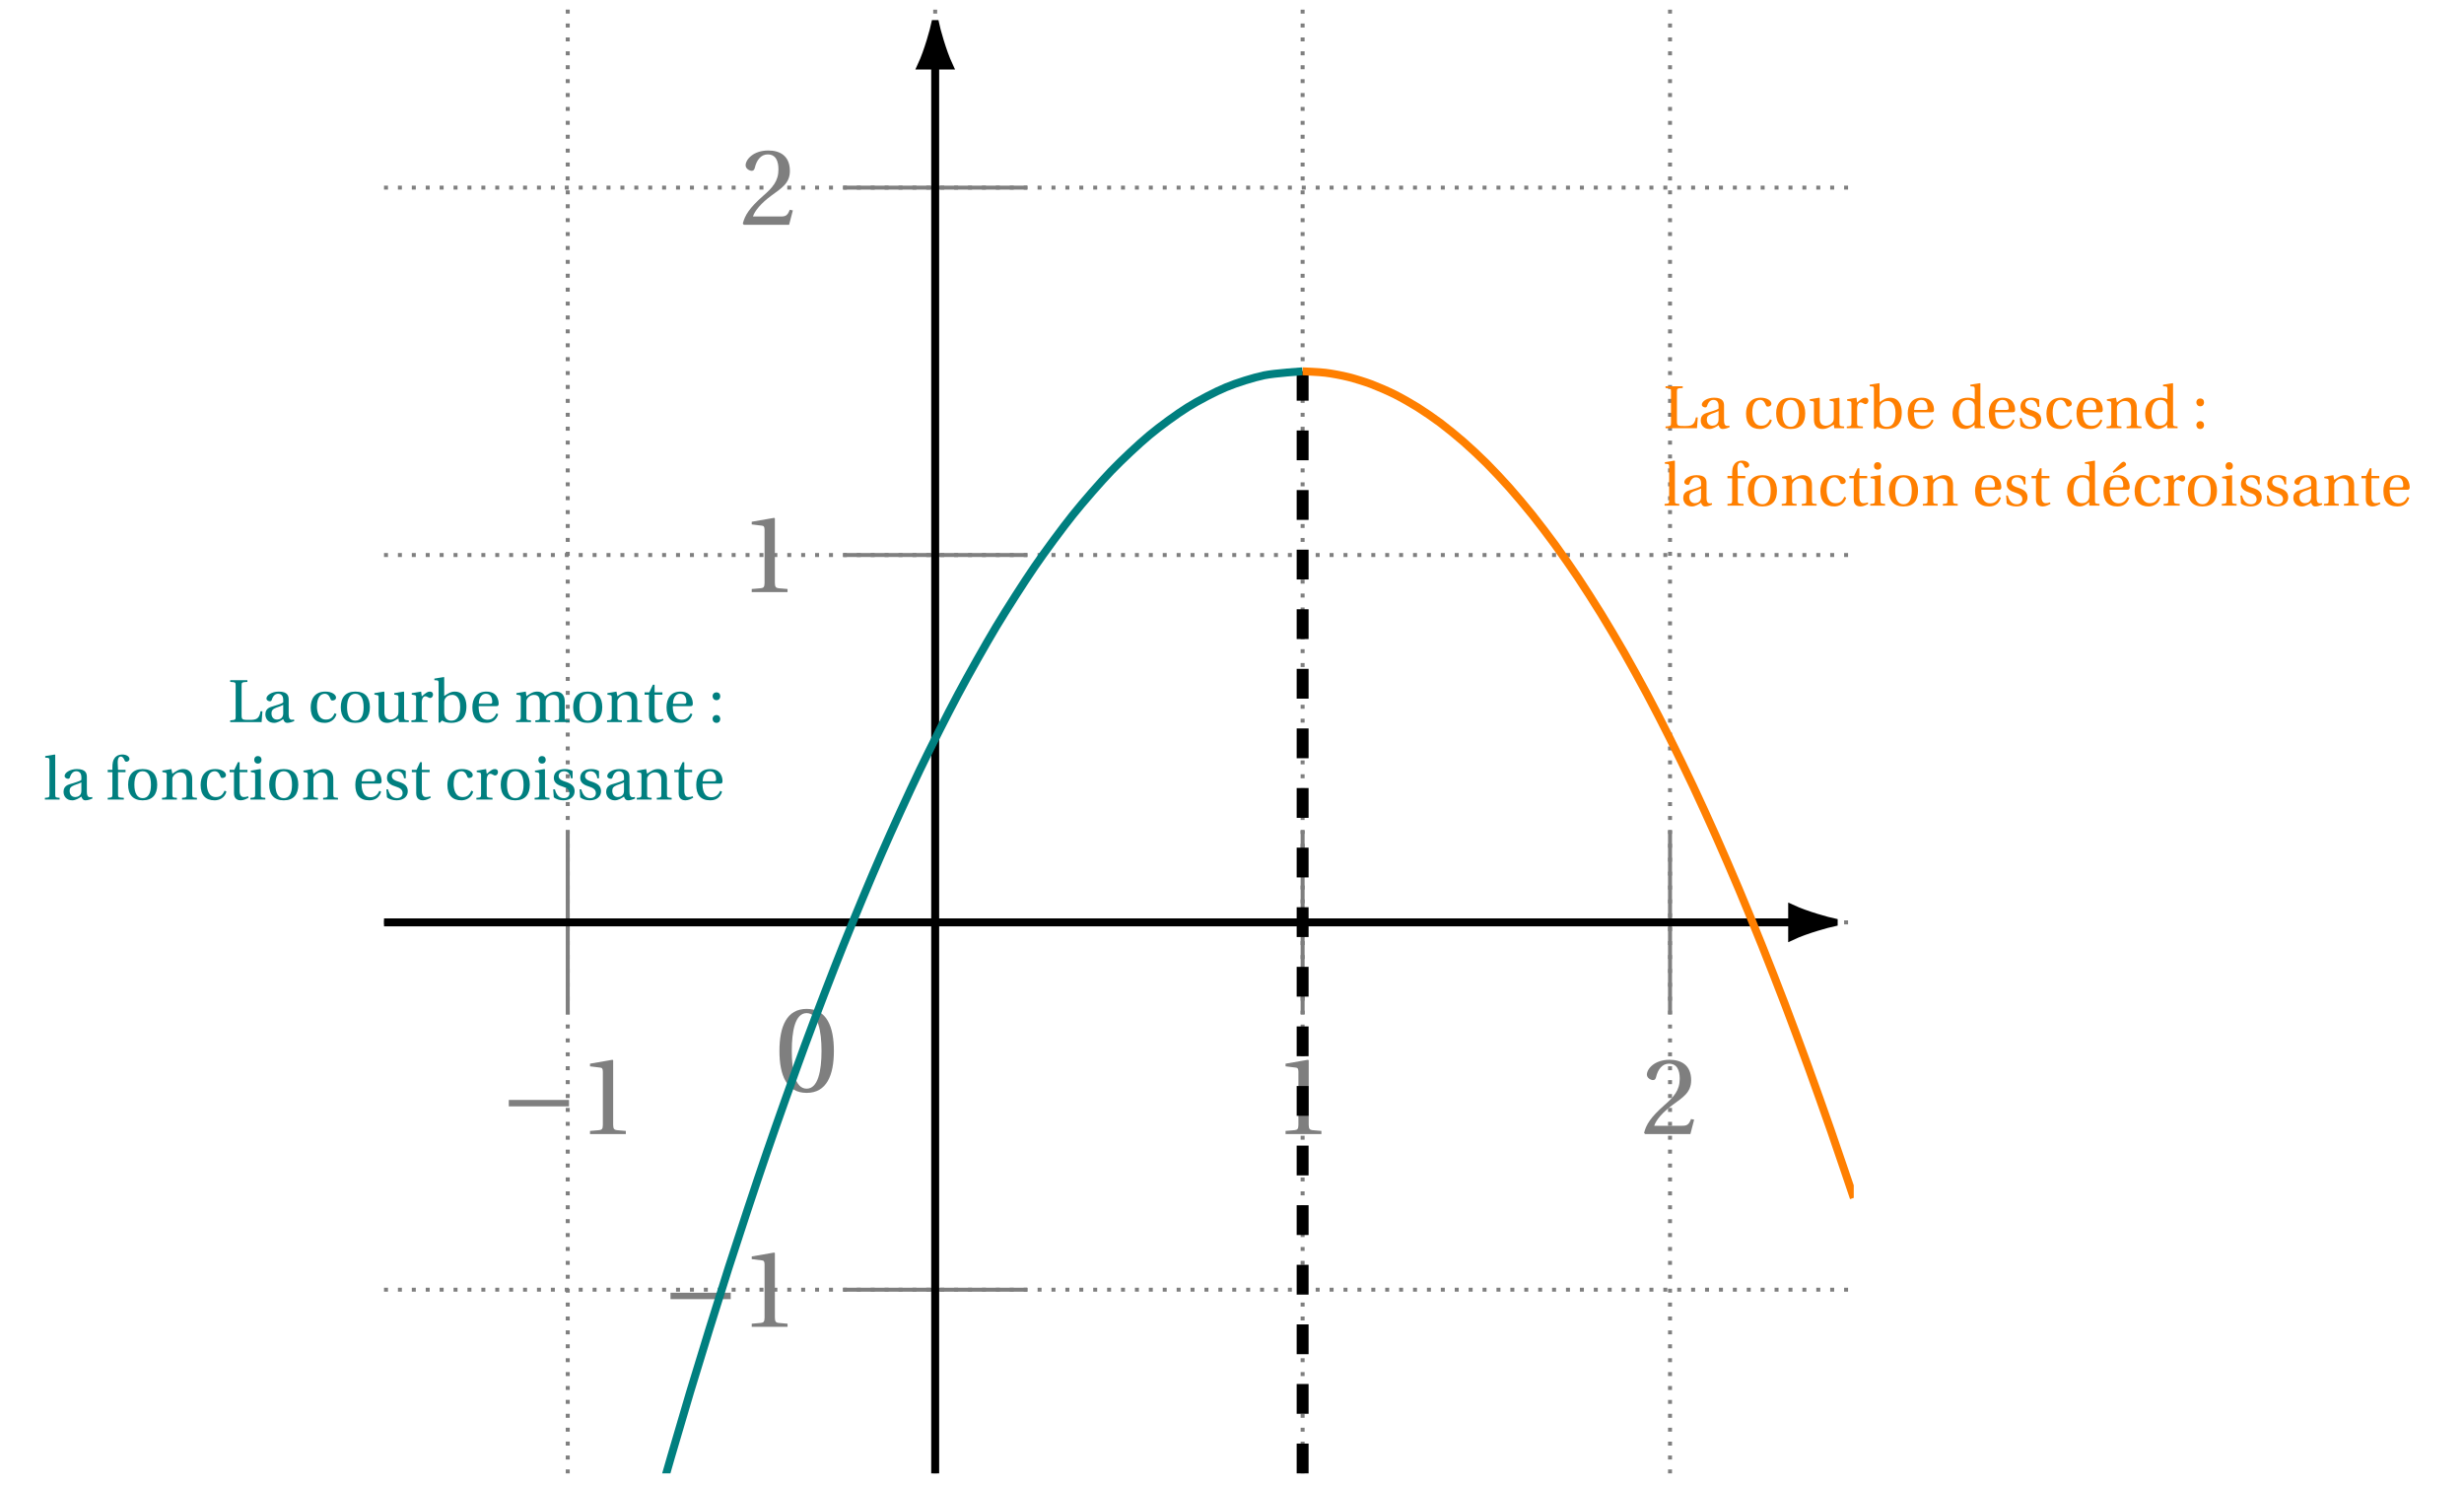 <svg xmlns="http://www.w3.org/2000/svg" xmlns:xlink="http://www.w3.org/1999/xlink" width="246.124pt" height="148.398pt" viewBox="0 0 246.124 148.398"><defs><path id="b" d="M.5-4.047C.5-1.625 1.219.141 3.219.141S5.938-1.625 5.938-4.047c0-2.438-.719-4.203-2.719-4.203S.5-6.484.5-4.047m1.234 0c0-1.984.328-3.781 1.484-3.781 1.141 0 1.484 1.797 1.484 3.781 0 1.969-.344 3.766-1.484 3.766-1.156 0-1.484-1.797-1.484-3.766m0 0"/><path id="c" d="M.922-2.766H6.938v-.641H.922Zm0 0"/><path id="d" d="M1.188 0h3.578v-.312l-.906-.078C3.625-.422 3.5-.5 3.5-.922v-6.438l-.062-.062-2.25.391v.266l1.016.125c.188.016.266.109.266.422v5.297c0 .422-.109.5-.375.531L1.188-.312Zm0 0"/><path id="e" d="M.297-.109.406 0h4.516l.375-1.438-.312-.062c-.219.594-.438.672-.891.672H1.312c.172-.562.828-1.344 1.828-2.078C4.188-3.672 5-4.156 5-5.375c0-1.516-1-2.047-2.156-2.047-1.5 0-2.266.906-2.266 1.484 0 .359.422.547.609.547s.266-.125.312-.312c.172-.734.594-1.328 1.281-1.328.828 0 1.078.688 1.078 1.5 0 1.172-.594 1.828-1.547 2.656C.969-1.688.5-.953.297-.109m0 0"/><path id="j" d="M.219 0h3.141l.078-1.078H3.25c-.125.781-.453.859-1.094.859-.297 0-.516 0-.641-.047-.141-.062-.156-.172-.156-.469v-2.906c0-.328.016-.344.578-.375v-.172H.219v.172c.531.031.547.047.547.375V-.562c0 .344-.016.344-.547.391Zm0 0"/><path id="k" d="M.297-.781c0 .453.297.859.875.859.344 0 .703-.234.906-.375.078.234.188.375.391.375.234 0 .484-.078.719-.188L3.156-.25c-.094.016-.234.031-.312 0C2.734-.281 2.625-.391 2.625-.766v-1.469c0-.359-.078-.812-1-.812-.672 0-1.219.359-1.219.688 0 .203.219.281.344.281s.156-.062.188-.156c.141-.453.391-.594.625-.594.25 0 .516.125.516.609v.25c-.156.156-.75.297-1.219.453-.438.141-.562.438-.562.734M.906-.875c0-.281.125-.422.469-.562.25-.078.562-.203.703-.281v.859c0 .484-.375.609-.609.609-.375 0-.562-.266-.562-.625m0 0"/><path id="l" d="M.297-1.453c0 1.016.5 1.531 1.406 1.531.422 0 1-.219 1.172-.875l-.188-.094C2.5-.453 2.266-.25 1.812-.25 1.094-.25.922-1 .922-1.562c0-.906.359-1.266.781-1.266.281 0 .453.188.578.531.031.094.078.141.188.141.125 0 .359-.062.359-.297 0-.281-.406-.594-1.062-.594-1.094 0-1.469.781-1.469 1.594m0 0"/><path id="m" d="M.297-1.484C.297-.5.781.078 1.75.078c.984 0 1.453-.578 1.453-1.562 0-.984-.469-1.562-1.453-1.562-.969 0-1.453.578-1.453 1.562m.625 0c0-.844.281-1.344.828-1.344.562 0 .828.5.828 1.344S2.312-.141 1.75-.141c-.547 0-.828-.5-.828-1.344m0 0"/><path id="n" d="m.156-2.75.234.047c.156.016.188.047.188.266v1.594c0 .703.422.922.875.922.516 0 .922-.359 1.109-.438L2.609 0h.984v-.172C3.172-.203 3.125-.219 3.125-.531V-3l-.047-.047-.938.156V-2.75l.234.047c.141.016.188.047.188.266v1.359c0 .172-.016.312-.047.375-.141.266-.438.453-.75.453-.359 0-.609-.234-.609-.703V-3l-.047-.047-.953.156Zm0 0"/><path id="o" d="M.188 0h1.609v-.172C1.25-.203 1.219-.219 1.219-.531v-1.422c0-.453.203-.625.344-.625.109 0 .203.047.375.141.047.031.094.031.125.031.156 0 .281-.156.281-.344 0-.141-.078-.297-.328-.297-.219 0-.391.125-.797.484l-.062-.484-.938.156V-2.75l.234.047c.156.016.203.047.203.266v1.906c0 .312-.031.328-.469.359Zm0 0"/><path id="p" d="m.125-4.188.234.016c.156.016.188.047.188.281V.031l.109.047.234-.234c.219.125.484.234.922.234.812 0 1.516-.391 1.516-1.641 0-.359-.078-1.484-1.172-1.484-.453 0-.812.297-1.047.438v-1.859L1.078-4.5.125-4.344Zm.984 3.203v-.969c0-.156.016-.234.062-.344q.234-.422.75-.422c.25 0 .781.141.781 1.203 0 .891-.281 1.375-.875 1.375-.328 0-.562-.156-.672-.469q-.047-.164-.047-.375m0 0"/><path id="q" d="M.297-1.469C.297-.5.703.078 1.703.078c.672 0 1.016-.375 1.172-.859L2.703-.875c-.172.359-.406.641-.891.641-.75 0-.891-.734-.891-1.359h1.75c.141 0 .25-.031.25-.234 0-.359-.125-1.219-1.234-1.219-.953 0-1.391.672-1.391 1.578m.641-.359c0-.25.094-1 .719-1 .562 0 .625.562.625.812 0 .109-.031.188-.203.188Zm0 0"/><path id="r" d="M.188 0h1.484v-.172c-.438-.031-.453-.047-.453-.359v-1.422c0-.156 0-.234.047-.312.109-.25.375-.453.719-.453.516 0 .578.375.578.75v1.438c0 .312-.016.328-.453.359V0h1.484v-.172c-.438-.031-.453-.047-.453-.359v-1.422c0-.156 0-.234.047-.328.078-.234.344-.438.688-.438.375 0 .609.219.609.75v1.438c0 .312-.016.328-.453.359V0h1.484v-.172c-.438-.031-.469-.047-.469-.359v-1.547c0-.609-.328-.969-.891-.969-.5 0-.859.328-1.078.469-.141-.281-.375-.469-.797-.469-.469 0-.844.312-1.062.469l-.062-.469-.938.156V-2.75l.234.047c.156.016.203.047.203.266v1.906c0 .312-.031.328-.469.359Zm0 0"/><path id="s" d="M.188 0h1.484v-.172c-.438-.031-.453-.047-.453-.359v-1.422c0-.156 0-.234.062-.328.125-.234.391-.438.719-.438.406 0 .641.234.641.75v1.438c0 .312-.016.328-.453.359V0h1.484v-.172c-.438-.031-.469-.047-.469-.359v-1.547c0-.609-.328-.969-.891-.969-.453 0-.719.219-1.094.469L1.125-3.047l-.906.156V-2.75l.234.047c.156.016.203.047.203.266v1.906c0 .312-.031.328-.469.359Zm0 0"/><path id="t" d="M.188-2.734H.625V-.625c0 .625.453.703.672.703.312 0 .594-.156.781-.266l-.047-.141C1.875-.266 1.75-.25 1.594-.25c-.203 0-.406-.141-.406-.609v-1.875h.781v-.234H1.188v-.766h-.172l-.359.766H.188Zm0 0"/><path id="u" d="M.422-2.578c0 .219.156.391.391.391s.375-.172.375-.391c0-.234-.141-.391-.375-.391-.234 0-.391.156-.391.391m0 2.266c0 .219.156.391.391.391s.375-.172.375-.391-.141-.391-.375-.391c-.234 0-.391.172-.391.391m0 0"/><path id="v" d="M.125 0h1.469v-.172c-.422-.031-.438-.047-.438-.359v-3.938L1.109-4.5l-.953.156v.156l.219.016c.156.016.203.047.203.281v3.359c0 .312-.016.328-.453.359Zm0 0"/><path id="w" d="M.188-2.734h.469v2.203c0 .312-.031.328-.469.359V0h1.609v-.172c-.562-.031-.578-.047-.578-.344v-2.219h.75v-.234h-.75l-.031-.688c-.016-.578.203-.641.297-.641.125 0 .266.062.406.422.031.062.078.094.172.094.125 0 .297-.094.297-.281 0-.203-.25-.438-.734-.438-.344 0-.625.156-.766.391-.156.203-.203.516-.203.922v.219H.188Zm0 0"/><path id="x" d="M.562-3.969c0 .219.141.375.359.375.234 0 .375-.156.375-.375s-.141-.375-.375-.375c-.219 0-.359.156-.359.375M.188 0h1.484v-.172c-.438-.031-.453-.047-.453-.359V-3l-.047-.047-.953.156V-2.75l.234.047c.156.016.203.047.203.266v1.906c0 .312-.031.328-.469.359Zm0 0"/><path id="y" d="m.281-1.016.062.797c.219.188.594.297.953.297.719 0 1.125-.391 1.125-.906 0-.531-.328-.766-.953-.969C1.219-1.875.828-2 .828-2.344c0-.312.234-.484.547-.484.422 0 .625.328.672.703h.172v-.719c-.188-.141-.5-.203-.766-.203-.672 0-1.109.312-1.109.891 0 .5.406.719.922.875.266.094.641.219.641.641 0 .312-.234.5-.562.5-.484 0-.766-.359-.891-.875Zm0 0"/><path id="z" d="M.297-1.422c0 .891.469 1.5 1.266 1.5.328 0 .609-.156.938-.422v.297L2.562 0h.969v-.172c-.422-.031-.453-.047-.453-.359v-3.938L3.047-4.5l-.969.156v.156l.234.016c.156.016.203.047.203.281v1c-.172-.094-.406-.156-.672-.156-.5 0-.875.156-1.125.422-.266.266-.422.672-.422 1.203M.922-1.5c0-.781.297-1.328.906-1.328.281 0 .516.125.625.375.062.109.062.188.062.359v1.062c0 .141 0 .234-.047.344-.125.312-.391.438-.703.438-.547 0-.844-.547-.844-1.25m0 0"/><path id="A" d="m1.219-3.406.094.125.906-.516C2.406-3.891 2.562-4 2.562-4.125s-.141-.266-.234-.266c-.109 0-.203.062-.391.25Zm-.922 1.938C.297-.5.703.078 1.703.078c.672 0 1.016-.375 1.172-.859L2.703-.875c-.172.359-.406.641-.891.641-.75 0-.891-.734-.891-1.359h1.75c.141 0 .25-.031.25-.234 0-.359-.125-1.219-1.234-1.219-.953 0-1.391.672-1.391 1.578m.641-.359c0-.25.094-1 .719-1 .562 0 .625.562.625.812 0 .109-.031.188-.203.188Zm0 0"/><clipPath id="a"><path d="M38 0h148v147.797H38Zm0 0"/></clipPath><clipPath id="f"><path d="M93 6h1v141.797h-1Zm0 0"/></clipPath><clipPath id="g"><path d="M129 36h2v111.797h-2Zm0 0"/></clipPath><clipPath id="h"><path d="M38.359 25h91.758v122.203h-91.758Zm0 0"/></clipPath><clipPath id="i"><path d="M130.117 25h55.051v106h-55.051Zm0 0"/></clipPath></defs><g clip-path="url(#a)"><path fill="none" stroke="#7F7F7F" stroke-dasharray=".397 .992" stroke-miterlimit="10" stroke-width=".397" d="M38.359 128.852h146.809M38.359 92.152h146.809M38.359 55.449h146.809M38.359 18.746h146.809M56.711 147.203V.395m36.703 146.809V.395m36.703 146.809V.395m36.699 146.809V.395"/></g><use xlink:href="#b" x="77.357" y="109.047" fill="#7F7F7F"/><path fill="none" stroke="#7F7F7F" stroke-miterlimit="10" stroke-width=".397" d="M56.711 82.977v18.352"/><g fill="#7F7F7F"><use xlink:href="#c" x="49.899" y="113.301"/><use xlink:href="#d" x="57.747" y="113.301"/></g><path fill="none" stroke="#7F7F7F" stroke-miterlimit="10" stroke-width=".397" d="M130.117 82.977v18.352"/><use xlink:href="#d" x="127.225" y="113.301" fill="#7F7F7F"/><path fill="none" stroke="#7F7F7F" stroke-miterlimit="10" stroke-width=".397" d="M166.816 82.977v18.352"/><use xlink:href="#e" x="163.927" y="113.301" fill="#7F7F7F"/><path fill="none" stroke="#000" stroke-miterlimit="10" stroke-width=".794" d="M38.359 92.152h140.656"/><path stroke="#000" stroke-miterlimit="10" stroke-width=".794" d="M183.164 92.152c-.508-.105-2.746-.707-4.148-1.359v2.719c1.402-.656 3.641-1.254 4.148-1.359Zm0 0"/><path fill="none" stroke="#7F7F7F" stroke-miterlimit="10" stroke-width=".397" d="M102.59 128.852H84.238"/><g fill="#7F7F7F"><use xlink:href="#c" x="66.053" y="132.561"/><use xlink:href="#d" x="73.901" y="132.561"/></g><path fill="none" stroke="#7F7F7F" stroke-miterlimit="10" stroke-width=".397" d="M102.59 55.449H84.238"/><use xlink:href="#d" x="73.9" y="59.158" fill="#7F7F7F"/><path fill="none" stroke="#7F7F7F" stroke-miterlimit="10" stroke-width=".397" d="M102.59 18.746H84.238"/><use xlink:href="#e" x="73.9" y="22.457" fill="#7F7F7F"/><g clip-path="url(#f)"><path fill="none" stroke="#000" stroke-miterlimit="10" stroke-width=".794" d="M93.414 147.203V6.547"/></g><path stroke="#000" stroke-miterlimit="10" stroke-width=".794" d="M93.414 2.402c-.105.508-.707 2.746-1.359 4.145h2.719c-.652-1.398-1.254-3.637-1.359-4.145Zm0 0"/><g clip-path="url(#g)"><path fill="none" stroke="#000" stroke-dasharray="2.977 2.977" stroke-miterlimit="10" stroke-width="1.191" d="M130.117 147.203V37.098"/></g><g clip-path="url(#h)"><path fill="none" stroke="#007F7F" stroke-miterlimit="10" stroke-width=".794" d="M38.359 266.484s2.766-13.633 3.824-18.715c1.062-5.082 2.762-13.059 3.824-17.918 1.059-4.863 2.762-12.484 3.82-17.125 1.062-4.641 2.762-11.906 3.824-16.324 1.062-4.422 2.762-11.332 3.824-15.531 1.059-4.199 2.762-10.754 3.82-14.734 1.062-3.977 2.762-10.18 3.824-13.938 1.059-3.758 2.762-9.605 3.82-13.141 1.063-3.535 2.766-9.031 3.824-12.348 1.062-3.312 2.762-8.453 3.824-11.547 1.059-3.094 2.762-7.879 3.82-10.754 1.062-2.871 2.762-7.301 3.824-9.953 1.062-2.652 2.762-6.73 3.824-9.16 1.059-2.434 2.762-6.152 3.82-8.363 1.062-2.211 2.762-5.578 3.824-7.566 1.059-1.992 2.762-5.004 3.82-6.773 1.062-1.766 2.766-4.426 3.824-5.973 1.062-1.547 2.762-3.852 3.824-5.18 1.059-1.324 2.762-3.273 3.82-4.379 1.062-1.105 2.762-2.703 3.824-3.586 1.062-.887 2.762-2.125 3.824-2.789 1.059-.664 2.762-1.551 3.82-1.992 1.062-.445 2.762-.977 3.824-1.199 1.059-.219 3.82-.398 3.82-.398"/></g><g clip-path="url(#i)"><path fill="none" stroke="#FF7F00" stroke-miterlimit="10" stroke-width=".794" d="M130.117 37.098s1.656.062 2.293.145c.637.078 1.656.27 2.293.43s1.66.477 2.293.715c.637.242 1.66.688 2.297 1.004.637.32 1.656.895 2.293 1.293s1.656 1.098 2.293 1.574c.637.48 1.656 1.309 2.293 1.867.637.555 1.66 1.512 2.297 2.148.637.637 1.656 1.723 2.293 2.438.637.715 1.656 1.93 2.293 2.723.637.797 1.656 2.137 2.293 3.012s1.66 2.344 2.297 3.297c.637.957 1.656 2.551 2.293 3.586s1.656 2.758 2.293 3.871c.637 1.113 1.656 2.965 2.293 4.156.637 1.195 1.66 3.172 2.293 4.445.637 1.273 1.66 3.379 2.297 4.73.637 1.352 1.656 3.586 2.293 5.02.637 1.43 1.656 3.793 2.293 5.305s1.656 4 2.293 5.59c.637 1.59 1.66 4.207 2.297 5.879.637 1.668 1.656 4.414 2.293 6.164.637 1.75 1.656 4.621 2.293 6.449.637 1.832 2.293 6.738 2.293 6.738"/></g><g fill="#007F7F"><use xlink:href="#j" x="22.773" y="72.142"/><use xlink:href="#k" x="26.211" y="72.142"/></g><g fill="#007F7F"><use xlink:href="#l" x="30.738" y="72.142"/><use xlink:href="#m" x="33.744" y="72.142"/><use xlink:href="#n" x="37.239" y="72.142"/><use xlink:href="#o" x="40.909" y="72.142"/><use xlink:href="#p" x="43.263" y="72.142"/><use xlink:href="#q" x="46.888" y="72.142"/></g><g fill="#007F7F"><use xlink:href="#r" x="51.364" y="72.142"/><use xlink:href="#m" x="56.956" y="72.142"/><use xlink:href="#s" x="60.451" y="72.142"/><use xlink:href="#t" x="64.199" y="72.142"/><use xlink:href="#q" x="66.282" y="72.142"/></g><use xlink:href="#u" x="70.758" y="72.142" fill="#007F7F"/><g fill="#007F7F"><use xlink:href="#v" x="4.361" y="79.882"/><use xlink:href="#k" x="6.05" y="79.882"/></g><g fill="#007F7F"><use xlink:href="#w" x="10.571" y="79.882"/><use xlink:href="#m" x="12.5" y="79.882"/><use xlink:href="#s" x="15.996" y="79.882"/><use xlink:href="#l" x="19.743" y="79.882"/><use xlink:href="#t" x="22.748" y="79.882"/><use xlink:href="#x" x="24.831" y="79.882"/><use xlink:href="#m" x="26.592" y="79.882"/><use xlink:href="#s" x="30.088" y="79.882"/></g><g fill="#007F7F"><use xlink:href="#q" x="35.196" y="79.882"/><use xlink:href="#y" x="38.311" y="79.882"/><use xlink:href="#t" x="40.949" y="79.882"/></g><g fill="#007F7F"><use xlink:href="#l" x="44.393" y="79.882"/><use xlink:href="#o" x="47.398" y="79.882"/></g><g fill="#007F7F"><use xlink:href="#m" x="49.72" y="79.882"/><use xlink:href="#x" x="53.216" y="79.882"/><use xlink:href="#y" x="54.977" y="79.882"/><use xlink:href="#y" x="57.614" y="79.882"/><use xlink:href="#k" x="60.252" y="79.882"/><use xlink:href="#s" x="63.419" y="79.882"/><use xlink:href="#t" x="67.166" y="79.882"/><use xlink:href="#q" x="69.249" y="79.882"/></g><g fill="#FF7F00"><use xlink:href="#j" x="166.147" y="42.781"/><use xlink:href="#k" x="169.585" y="42.781"/></g><g fill="#FF7F00"><use xlink:href="#l" x="174.112" y="42.781"/><use xlink:href="#m" x="177.118" y="42.781"/><use xlink:href="#n" x="180.614" y="42.781"/><use xlink:href="#o" x="184.283" y="42.781"/><use xlink:href="#p" x="186.637" y="42.781"/><use xlink:href="#q" x="190.262" y="42.781"/></g><g fill="#FF7F00"><use xlink:href="#z" x="194.738" y="42.781"/><use xlink:href="#q" x="198.363" y="42.781"/><use xlink:href="#y" x="201.478" y="42.781"/><use xlink:href="#l" x="204.116" y="42.781"/><use xlink:href="#q" x="207.121" y="42.781"/><use xlink:href="#s" x="210.236" y="42.781"/><use xlink:href="#z" x="213.984" y="42.781"/></g><use xlink:href="#u" x="218.969" y="42.781" fill="#FF7F00"/><g fill="#FF7F00"><use xlink:href="#v" x="166.147" y="50.52"/><use xlink:href="#k" x="167.837" y="50.52"/></g><g fill="#FF7F00"><use xlink:href="#w" x="172.365" y="50.52"/><use xlink:href="#m" x="174.293" y="50.52"/><use xlink:href="#s" x="177.789" y="50.52"/><use xlink:href="#l" x="181.536" y="50.52"/><use xlink:href="#t" x="184.541" y="50.52"/><use xlink:href="#x" x="186.625" y="50.52"/><use xlink:href="#m" x="188.385" y="50.52"/><use xlink:href="#s" x="191.881" y="50.52"/></g><g fill="#FF7F00"><use xlink:href="#q" x="196.989" y="50.52"/><use xlink:href="#y" x="200.104" y="50.52"/><use xlink:href="#t" x="202.742" y="50.52"/></g><g fill="#FF7F00"><use xlink:href="#z" x="206.186" y="50.52"/><use xlink:href="#A" x="209.811" y="50.52"/><use xlink:href="#l" x="212.926" y="50.52"/><use xlink:href="#o" x="215.931" y="50.52"/></g><g fill="#FF7F00"><use xlink:href="#m" x="218.247" y="50.52"/><use xlink:href="#x" x="221.742" y="50.52"/><use xlink:href="#y" x="223.503" y="50.52"/><use xlink:href="#y" x="226.141" y="50.52"/><use xlink:href="#k" x="228.779" y="50.52"/><use xlink:href="#s" x="231.946" y="50.52"/><use xlink:href="#t" x="235.693" y="50.52"/><use xlink:href="#q" x="237.776" y="50.52"/></g></svg>